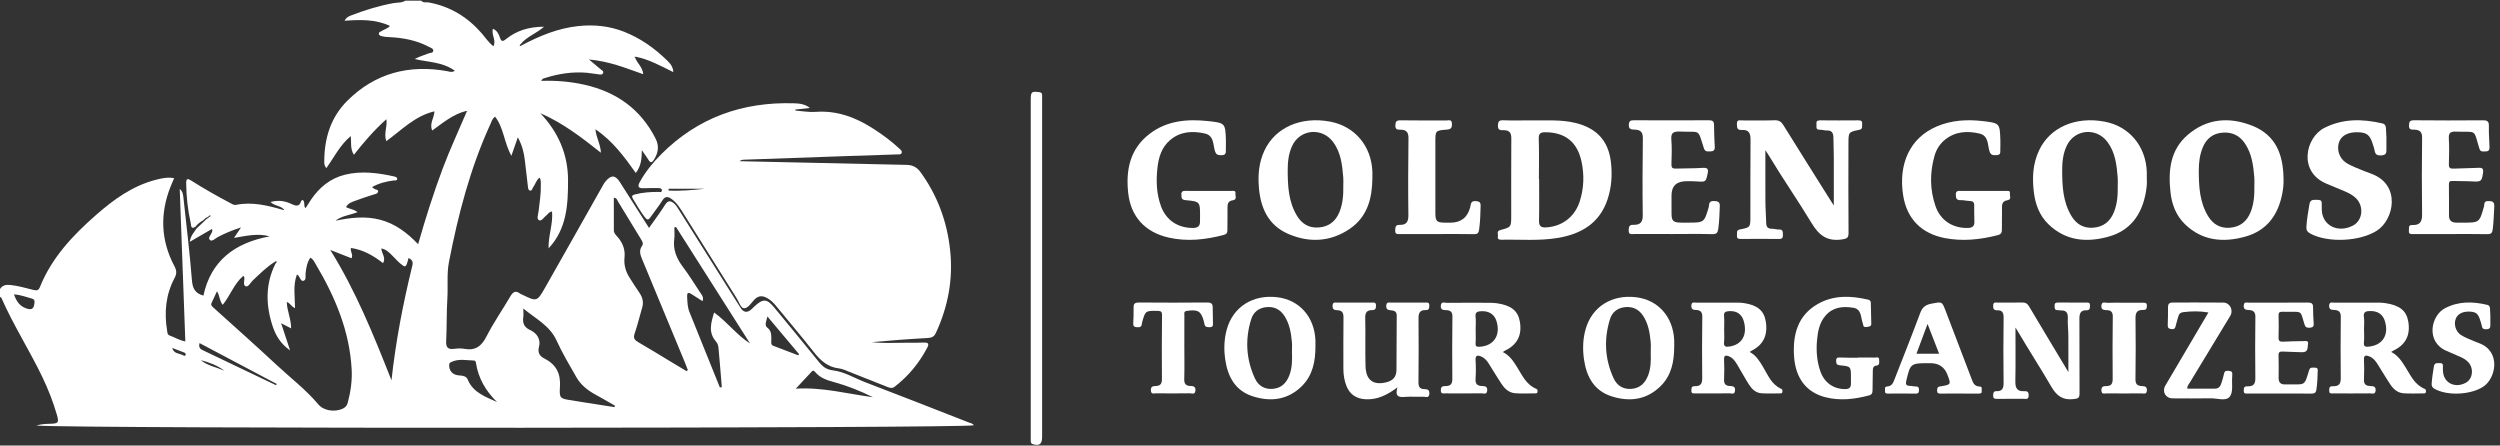 <svg width="303" height="54" viewBox="0 0 303 54" fill="none" xmlns="http://www.w3.org/2000/svg">
<rect x="0" y="0" width="303" height="54" fill="#333333" stroke="none"/>
<path d="M63.214 5.501C65.388 4.349 67.631 3.413 70.134 3.156C72.038 2.96 73.879 3.156 75.647 3.851C77.634 4.633 79.337 5.845 80.843 7.316C81.208 7.673 81.572 8.065 81.605 8.739C80.084 7.996 78.676 7.197 77.069 6.88C77.004 6.886 76.939 6.891 76.874 6.897C76.909 6.926 76.944 6.955 76.978 6.984C77.218 7.665 77.893 8.142 77.963 8.995C76.851 8.609 75.795 8.202 74.714 7.876C73.646 7.555 72.552 7.317 71.379 7.207C71.851 7.602 72.327 7.993 72.793 8.395C72.942 8.525 73.214 8.628 73.084 8.882C72.966 9.113 72.698 9.02 72.501 9.002C72.049 8.961 71.602 8.86 71.15 8.821C69.416 8.67 67.73 8.922 66.084 9.449C65.918 9.502 65.711 9.505 65.606 9.8C67.4 9.741 69.142 9.887 70.859 10.274C74.775 11.159 77.691 13.286 79.472 16.828C79.931 17.742 79.761 18.6 79.216 19.419C79.028 19.702 78.84 19.76 78.628 19.422C78.397 19.053 78.136 18.702 77.788 18.197C77.785 19.263 77.7 20.133 77.058 20.964C75.665 18.997 74.261 17.083 72.165 15.668C72.244 16.644 72.779 17.438 72.831 18.511C70.454 16.628 68.177 14.879 65.481 13.717C67.669 16.016 68.84 18.714 68.847 21.821C68.853 24.781 68.704 27.736 66.489 30.101C66.434 28.593 67.044 27.159 66.91 25.634C66.537 25.665 66.433 25.943 66.231 26.093C65.927 26.318 65.648 26.858 65.32 26.686C65.012 26.525 65.238 25.967 65.279 25.592C65.395 24.529 65.579 23.471 65.548 22.397C65.54 22.121 65.601 21.827 65.386 21.53C64.981 21.841 64.895 22.327 64.621 22.688C64.504 22.843 64.493 23.159 64.221 23.092C64.002 23.038 64.001 22.755 63.977 22.56C63.847 21.524 63.738 20.485 63.615 19.448C63.505 18.522 63.296 17.623 62.761 16.643C62.488 17.424 62.264 18.065 61.98 18.88C61.08 17.267 61.065 15.498 60.005 14.142C59.644 14.392 59.575 14.739 59.437 15.04C56.991 20.384 55.531 26.007 54.418 31.733C54.13 33.216 54.313 34.7 54.22 36.183C54.112 37.9 54.164 39.627 54.074 41.346C54.033 42.12 54.295 42.379 55.064 42.277C55.459 42.225 55.879 42.207 56.268 42.279C57.642 42.532 58.374 41.934 58.976 40.754C59.819 39.1 60.896 37.56 61.835 35.952C62.156 35.402 62.468 35.138 63.056 35.601C63.116 35.649 63.201 35.667 63.273 35.702C65.062 36.573 65.084 36.585 66.076 34.843C68.373 30.808 70.647 26.76 72.932 22.718C73.073 22.468 73.207 22.207 73.391 21.987C74.075 21.172 74.578 21.205 75.132 22.076C76.286 23.892 77.442 25.708 78.661 27.624C79.349 26.642 80.025 25.751 80.617 24.81C81.007 24.19 81.378 24.364 81.764 24.725C81.99 24.937 82.15 25.222 82.318 25.488C84.795 29.423 87.269 33.361 89.746 37.298C90.116 37.887 90.564 37.946 91.087 37.475C91.225 37.35 91.352 37.215 91.489 37.09C92.476 36.185 92.95 36.198 93.821 37.248C95.642 39.441 97.442 41.65 99.242 43.858C99.681 44.395 100.126 44.789 100.918 44.882C102.34 45.048 103.569 45.833 104.887 46.334C109.076 47.927 113.243 49.571 117.416 51.204C117.629 51.288 117.895 51.305 118.024 51.543C117.44 51.907 10.397 51.975 4.401 51.578C4.954 51.4 5.531 51.374 6.11 51.36C7.061 51.336 7.171 51.233 6.897 50.28C6.443 48.697 5.835 47.163 5.121 45.674C3.571 42.439 1.615 39.402 0.174 36.112C0.149 36.053 0.06 36.02 0 35.975C0 35.661 0 35.348 0 35.034C0.277 34.584 0.697 34.486 1.202 34.534C2.168 34.624 3.09 34.907 4.025 35.132C4.403 35.223 4.657 35.247 4.834 34.804C6.254 31.252 8.808 28.532 11.665 26.034C13.797 24.169 16.06 22.527 18.886 21.79C19.596 21.605 20.311 21.449 21.103 21.592C20.948 21.96 20.813 22.268 20.688 22.581C19.369 25.873 19.471 29.113 21.14 32.263C21.417 32.786 21.443 33.165 21.16 33.694C20.082 35.711 19.89 37.867 20.255 40.089C20.293 40.319 20.287 40.569 20.572 40.668C21.169 40.877 21.705 41.24 22.462 41.38C22.235 35.179 22.01 29.039 21.784 22.897C22.143 23.197 22.19 23.576 22.23 23.942C22.592 27.287 22.995 30.63 23.264 33.983C23.341 34.952 23.64 35.549 24.655 35.828C25.552 31.619 28.441 29.432 32.679 28.648C31.262 28.242 29.897 28.582 28.359 28.834C28.692 28.342 28.9 28.032 29.214 27.567C28.135 27.911 27.265 28.276 26.421 28.718C26.106 28.882 25.711 29.321 25.452 29.094C25.129 28.812 25.624 28.428 25.71 28.074C25.735 27.97 25.777 27.88 25.669 27.761C24.823 28.252 23.969 28.748 22.999 29.311C23.101 28.557 23.535 28.146 23.84 27.672C24.14 27.391 24.441 27.109 24.741 26.828C24.822 26.748 24.902 26.67 24.983 26.591C25.102 26.502 25.222 26.414 25.34 26.325C25.412 26.271 25.485 26.219 25.557 26.165C25.432 26.084 25.333 26.094 25.272 26.241C25.138 26.317 25.004 26.394 24.87 26.47C24.787 26.548 24.705 26.627 24.622 26.706C24.244 26.906 23.929 27.177 23.665 27.506C23.113 27.821 23.174 27.311 23.123 27.082C22.764 25.477 22.583 23.852 22.565 22.207C22.558 21.575 22.782 21.637 23.199 21.901C24.721 22.867 26.291 23.756 27.889 24.599C28.12 24.721 28.329 24.886 28.629 24.826C30.558 24.44 32.397 24.892 34.225 25.419C34.29 25.425 34.392 25.457 34.411 25.43C34.467 25.354 34.397 25.318 34.323 25.302C33.92 24.91 33.255 24.955 32.79 24.478C33.729 24.228 34.532 24.347 35.292 24.708C35.831 24.963 36.282 25.113 36.5 24.365C36.517 24.308 36.612 24.272 36.671 24.225C37.041 24.464 36.729 24.922 37.03 25.233C37.267 24.864 37.471 24.532 37.69 24.209C38.699 22.721 40.017 21.615 41.826 21.172C43.804 20.689 45.767 20.947 47.718 21.373C47.9 21.414 48.141 21.472 48.138 21.674C48.133 21.933 47.861 21.853 47.692 21.875C46.79 21.992 45.921 22.207 45.092 22.675C45.191 22.754 45.253 22.795 45.306 22.845C45.468 23.001 45.879 22.947 45.827 23.229C45.78 23.487 45.442 23.531 45.179 23.611C44.489 23.82 43.809 24.058 43.133 24.308C42.677 24.476 42.181 24.608 41.941 25.1C42.381 25.346 42.898 25.351 43.329 25.713C42.416 26.083 41.442 26.133 40.665 26.749C42.468 26.379 44.269 26.161 46.072 26.632C47.913 27.113 49.354 28.214 50.677 29.598C51.574 26.446 52.537 23.417 53.653 20.433C54.523 18.109 55.581 15.859 56.548 13.575C56.581 13.544 56.615 13.514 56.647 13.483C56.582 13.476 56.517 13.469 56.452 13.462C54.882 13.862 53.686 14.887 52.385 15.818C52.012 14.971 52.639 14.275 52.651 13.494C50.265 14.055 48.685 15.766 46.821 17.108C46.486 16.19 46.972 15.364 46.829 14.446C45.328 15.796 44.094 17.23 42.893 18.76C42.434 18.051 42.592 17.306 42.518 16.487C41.177 17.606 40.501 19.071 39.541 20.388C39.437 20.194 39.373 20.107 39.342 20.009C39.312 19.911 39.303 19.804 39.302 19.7C39.282 16.855 40.035 14.25 42.121 12.185C45.462 8.88 49.543 7.791 54.198 8.625C54.476 8.676 54.752 8.809 55.135 8.586C53.664 7.491 51.892 7.55 50.253 7.15C50.837 6.851 51.417 6.675 51.981 6.459C52.165 6.389 52.471 6.434 52.508 6.182C52.549 5.897 52.253 5.816 52.051 5.708C50.513 4.884 48.843 4.569 47.109 4.495C46.844 4.484 46.573 4.465 46.319 4.397C46.159 4.353 45.923 4.318 45.918 4.077C45.914 3.88 46.113 3.854 46.239 3.769C46.565 3.554 46.979 3.474 47.265 3.141C45.522 2.325 43.679 2.375 41.763 2.517C42 2.067 42.321 1.959 42.61 1.848C44.257 1.217 45.938 0.697 47.685 0.379C48.166 0.291 48.687 0.367 49.126 0.082H51.058C51.29 0.381 51.648 0.241 51.94 0.294C54.583 0.772 56.698 2.087 58.411 4.07C58.851 4.578 59.216 5.154 59.801 5.608C60.186 4.877 59.519 4.225 59.746 3.486C60.28 3.722 60.456 4.157 60.603 4.587C60.767 5.065 60.959 5.041 61.318 4.749C62.6 3.707 64.099 3.246 65.937 3.239C64.972 4.086 63.808 4.455 63.09 5.364C63.051 5.415 62.967 5.493 62.98 5.513C63.054 5.629 63.139 5.55 63.219 5.504L63.214 5.501ZM33.241 31.776C32.273 32.401 31.469 33.206 30.641 33.986C30.359 34.251 30.09 34.822 29.787 34.705C29.376 34.544 29.696 33.961 29.6 33.574C29.591 33.534 29.545 33.503 29.488 33.433C28.369 34.391 27.915 35.808 26.995 36.944C26.574 36.442 26.65 35.836 26.298 35.305C26.07 35.796 25.872 36.246 25.655 36.687C25.519 36.962 25.663 37.099 25.859 37.276C28.456 39.616 31.067 41.941 33.625 44.322C35.287 45.87 37.108 47.257 38.577 49.008C39.235 49.794 40.542 49.96 41.475 49.559C41.81 49.414 42.039 49.207 42.138 48.84C42.5 47.493 42.698 46.131 42.62 44.739C42.364 40.115 40.617 35.973 38.269 32.029C38.102 31.749 37.978 31.413 37.611 31.237C37.218 31.806 37.121 32.44 37.039 33.085C36.995 33.425 37.163 33.946 36.757 34.041C36.446 34.113 36.353 33.564 36.107 33.337C36.073 33.306 36.019 33.296 35.983 33.281C35.495 34.585 35.743 35.952 35.76 37.344C35.281 37.157 35.181 36.721 34.758 36.604C34.782 37.673 35.291 38.654 35.283 39.799C34.861 39.581 34.54 39.416 34.074 39.176C34.448 40.31 34.778 41.309 35.161 42.473C33.943 41.615 33.37 40.568 33.001 39.404C32.198 36.875 32.17 34.377 33.39 31.944C33.479 31.859 33.593 31.773 33.478 31.643C33.467 31.631 33.323 31.729 33.242 31.777L33.241 31.776ZM49.517 31.267C49.475 31.425 49.447 31.547 49.411 31.666C49.182 32.425 49.117 32.452 48.478 31.905C48.118 31.597 47.813 31.228 47.47 30.899C47.126 30.568 46.784 30.221 46.218 30.108C46.253 30.749 46.809 31.222 46.424 31.894C45.257 30.974 44.011 30.272 42.533 30.052C42.427 30.499 42.832 30.838 42.611 31.304C41.748 30.966 40.888 30.629 40.029 30.293C43.122 35.262 45.265 40.562 47.446 46.094C47.973 41.322 48.837 36.869 49.913 32.453C50.019 32.024 50.191 31.577 49.516 31.267H49.517ZM83.225 44.987C83.272 44.938 83.318 44.888 83.364 44.839C83.253 44.551 83.148 44.261 83.03 43.976C81.302 39.798 79.577 35.619 77.836 31.446C77.607 30.897 77.42 30.377 77.801 29.832C78.026 29.509 77.852 29.258 77.68 28.98C76.745 27.458 75.827 25.928 74.893 24.406C74.795 24.246 74.772 23.998 74.395 23.963C74.395 25.3 74.39 26.617 74.399 27.934C74.402 28.24 74.615 28.457 74.811 28.675C75.463 29.395 75.791 30.231 75.692 31.192C75.598 32.089 75.824 32.897 76.303 33.651C76.697 34.272 77.091 34.892 77.506 35.499C77.885 36.052 78.026 36.624 77.832 37.278C77.519 38.328 77.272 39.399 76.915 40.434C76.726 40.983 76.909 41.215 77.367 41.479C78.703 42.248 80.013 43.062 81.334 43.858C81.963 44.236 82.594 44.612 83.224 44.989L83.225 44.987ZM87.249 46.961C87.328 46.946 87.405 46.932 87.484 46.919C87.351 45.313 87.228 43.707 87.074 42.103C87.05 41.855 86.941 41.575 86.776 41.387C85.811 40.281 86.177 39.119 86.549 37.874C88.148 39.02 89.264 40.58 90.906 41.629C87.914 36.922 84.922 32.213 81.93 27.506C81.863 27.526 81.796 27.548 81.73 27.569C81.73 28.03 81.78 28.497 81.72 28.95C81.549 30.252 82.001 31.332 82.778 32.365C83.536 33.373 84.201 34.449 84.895 35.5C85.075 35.773 85.327 36.04 85.141 36.497C84.696 36.213 84.275 35.95 83.859 35.678C83.468 35.421 83.254 35.387 83.282 35.976C83.311 36.604 83.322 37.224 83.563 37.82C84.794 40.866 86.021 43.914 87.249 46.961V46.961ZM74.477 49.343L74.537 49.172C73.762 48.73 72.993 48.273 72.208 47.848C71.252 47.33 70.412 46.679 69.876 45.747C69.028 44.27 68.153 42.798 67.448 41.255C66.63 39.466 64.951 38.648 63.429 37.395C63.429 37.857 63.461 38.143 63.423 38.42C63.319 39.159 63.504 39.662 64.281 40.016C65.093 40.386 65.563 41.154 65.329 42.022C65.124 42.783 65.442 43.177 66.007 43.467C67.46 44.211 67.97 45.33 67.865 46.921C67.773 48.31 67.904 48.316 69.301 48.523C69.805 48.597 70.305 48.691 70.806 48.77C72.029 48.962 73.252 49.152 74.475 49.343H74.477ZM60.239 48.725C58.864 47.388 57.969 45.834 57.683 43.973C57.663 43.841 57.604 43.701 57.447 43.697C56.546 43.676 55.63 43.456 54.756 43.849C54.594 43.921 54.434 43.989 54.435 44.236C54.44 44.986 54.866 45.459 55.675 45.502C56.104 45.524 56.524 45.598 56.688 45.999C57.324 47.56 58.811 48.081 60.239 48.725ZM105.804 48.142C104.281 47.387 102.711 46.756 101.069 46.307C100.235 46.08 99.43 45.815 98.843 45.142C98.728 45.011 98.591 44.81 98.391 45.021C97.737 45.711 97.094 46.413 96.446 47.109C99.712 46.903 102.73 47.741 105.804 48.142ZM93.013 38.359C92.897 38.863 92.618 39.414 92.978 39.689C93.557 40.132 93.468 40.667 93.484 41.226C93.49 41.474 93.391 41.78 93.721 41.908C94.725 42.3 95.734 42.679 96.741 43.063C96.775 43.015 96.809 42.967 96.843 42.919C95.567 41.4 94.29 39.88 93.013 38.36V38.359ZM33.446 46.684C33.48 46.635 33.514 46.587 33.549 46.538C30.436 44.89 27.324 43.244 24.183 41.582C24.016 42.226 24.38 42.351 24.729 42.517C27.637 43.901 30.541 45.293 33.446 46.683V46.684ZM1.695 35.681C1.992 36.512 2.364 37.097 3.195 37.383C3.913 37.63 4.094 37.361 4.175 36.752C4.216 36.445 4.181 36.271 3.848 36.183C3.162 36 2.499 35.729 1.695 35.681V35.681ZM27.204 44.925C26.346 44.301 25.37 43.909 24.327 43.649C25.155 44.326 26.238 44.513 27.204 44.925ZM20.87 42.17C21.066 42.889 21.709 42.813 22.171 43.05C22.274 43.103 22.429 43.2 22.498 43.018C22.551 42.879 22.449 42.774 22.313 42.722C21.833 42.536 21.351 42.353 20.87 42.17Z" fill="white"/>
<path d="M98.163 13.083C97.508 13.156 96.954 13.217 96.401 13.279C96.401 13.319 96.4 13.36 96.398 13.401C97.216 13.46 98.042 13.62 98.851 13.56C101.483 13.365 103.751 14.25 105.878 15.619C106.999 16.34 108.065 17.13 109.033 18.038C109.183 18.178 109.387 18.331 109.266 18.566C109.167 18.76 108.933 18.707 108.756 18.713C106.744 18.785 104.732 18.844 102.719 18.913C98.535 19.057 94.352 19.205 90.168 19.355C89.987 19.362 89.807 19.397 89.628 19.538C91.986 19.59 94.343 19.64 96.701 19.693C101.103 19.79 105.505 19.89 109.907 19.984C110.606 19.998 111.143 20.285 111.542 20.832C113.62 23.676 114.779 26.843 115.154 30.303C115.533 33.806 114.918 37.133 113.437 40.333C113.237 40.767 112.982 40.935 112.476 40.964C110.202 41.087 107.931 41.265 105.658 41.466C107.019 41.628 108.383 41.545 109.746 41.542C110.498 41.541 111.251 41.554 112.003 41.519C112.559 41.493 112.593 41.731 112.391 42.119C111.422 43.979 110.113 45.574 108.425 46.874C108.114 47.115 107.821 47.002 107.519 46.883C105.979 46.273 104.442 45.659 102.901 45.055C102.503 44.9 102.101 44.699 101.686 44.651C100.29 44.49 99.419 43.671 98.613 42.642C97.12 40.736 95.541 38.892 94.008 37.016C93.754 36.706 93.474 36.439 93.133 36.219C92.495 35.808 91.94 35.747 91.369 36.38C91.01 36.778 90.609 37.427 90.123 37.358C89.783 37.31 89.547 36.562 89.27 36.123C87.134 32.723 85.001 29.322 82.864 25.923C82.46 25.279 82.072 24.62 81.438 24.148C80.989 23.813 80.624 23.728 80.267 24.309C79.841 25 79.315 25.632 78.854 26.303C78.622 26.639 78.469 26.731 78.166 26.341C77.613 25.63 77.181 24.852 76.713 24.094C76.516 23.774 76.612 23.649 76.968 23.56C77.887 23.327 78.817 23.255 79.761 23.262C79.927 23.264 80.196 23.352 80.221 23.102C80.248 22.83 79.996 22.795 79.768 22.796C79.176 22.8 78.585 22.788 77.995 22.814C77.31 22.845 77.274 22.546 77.543 22.056C78.229 20.804 79.139 19.7 80.143 18.692C84.541 14.28 89.966 12.32 96.253 12.52C96.881 12.54 97.539 12.596 98.161 13.083H98.163ZM81.034 22.871C81.034 22.946 81.035 23.021 81.036 23.096C82.447 23.175 83.849 23.042 85.482 22.871H81.034Z" fill="white"/>
<path d="M213.964 18.205C213.964 20.416 213.955 22.507 213.969 24.598C213.974 25.393 214.053 26.187 214.061 26.983C214.066 27.468 214.221 27.73 214.748 27.723C215.038 27.719 215.331 27.828 215.62 27.818C216.123 27.8 216.07 28.123 216.088 28.449C216.109 28.812 216.006 28.969 215.602 28.963C214.057 28.943 212.51 28.946 210.964 28.961C210.609 28.965 210.477 28.837 210.523 28.501C210.561 28.224 210.381 27.899 210.905 27.8C212.129 27.57 212.143 27.532 212.147 26.335C212.158 23.2 212.133 20.064 212.164 16.928C212.171 16.151 211.951 15.693 211.114 15.752C210.516 15.793 210.523 15.448 210.512 15.01C210.498 14.454 210.873 14.598 211.16 14.596C212.466 14.588 213.774 14.622 215.078 14.577C215.604 14.559 215.884 14.74 216.151 15.173C218.039 18.22 219.953 21.251 221.859 24.287C221.993 24.5 222.132 24.711 222.259 24.909C222.259 22.971 222.264 21.051 222.257 19.13C222.253 18.306 222.223 17.484 222.208 16.66C222.199 16.148 222.043 15.795 221.432 15.814C221.142 15.824 220.85 15.717 220.559 15.723C220.003 15.733 220.192 15.335 220.156 15.055C220.115 14.733 220.212 14.581 220.584 14.585C222.13 14.603 223.676 14.599 225.222 14.587C225.555 14.584 225.737 14.674 225.688 15.032C225.65 15.31 225.832 15.639 225.308 15.742C224.043 15.994 224.035 16.028 224.032 17.356C224.024 20.97 224.016 24.584 224.043 28.198C224.047 28.8 223.893 28.923 223.274 29.016C221.512 29.279 220.502 28.586 219.593 27.081C217.906 24.288 216.036 21.603 214.354 18.801C214.249 18.627 214.132 18.458 213.966 18.204L213.964 18.205Z" fill="white"/>
<path d="M185.229 14.591C187.403 14.622 189.182 14.469 190.941 14.898C193.508 15.524 194.955 17.055 195.249 19.689C195.416 21.178 195.325 22.67 194.85 24.119C193.898 27.03 191.689 28.343 188.869 28.827C186.578 29.22 184.257 29.006 181.949 29.056C181.642 29.063 181.479 28.948 181.546 28.643C181.603 28.381 181.325 28.016 181.849 27.88C183.153 27.539 183.157 27.515 183.16 26.15C183.165 23.027 183.145 19.904 183.171 16.782C183.176 16.122 182.983 15.807 182.297 15.776C181.999 15.762 181.53 15.888 181.546 15.243C181.558 14.733 181.668 14.557 182.202 14.578C183.343 14.62 184.486 14.591 185.23 14.591H185.229ZM186.515 21.704C186.524 21.704 186.533 21.704 186.541 21.704C186.541 23.384 186.57 25.066 186.528 26.744C186.51 27.463 186.825 27.603 187.441 27.559C189.346 27.425 190.853 26.289 191.457 24.43C191.978 22.828 192.029 21.186 191.671 19.544C191.162 17.208 189.683 16.039 187.326 16.029C186.757 16.026 186.471 16.132 186.497 16.822C186.555 18.448 186.515 20.076 186.515 21.704Z" fill="white"/>
<path d="M166.334 21.599C166.305 24.012 165.758 26.254 163.598 27.729C161.283 29.309 158.713 29.459 156.156 28.359C153.695 27.3 152.785 25.185 152.579 22.74C152.451 21.213 152.576 19.698 153.238 18.272C154.547 15.452 157.668 14.075 161.218 14.742C164.205 15.303 166.225 17.704 166.334 20.827C166.343 21.085 166.335 21.343 166.335 21.601L166.334 21.599ZM162.808 22.446C162.808 22.137 162.829 21.826 162.805 21.519C162.68 19.999 162.523 18.474 161.557 17.191C160.206 15.396 157.552 15.662 156.615 17.673C156.179 18.606 156.066 19.605 156.069 20.617C156.074 22.531 156.156 24.436 157.192 26.151C157.775 27.116 158.636 27.66 159.827 27.57C161.067 27.476 161.882 26.817 162.336 25.71C162.768 24.659 162.828 23.558 162.808 22.447V22.446Z" fill="white"/>
<path d="M260.193 21.657C260.236 22.225 260.163 22.891 260.03 23.553C259.523 26.079 258.158 27.963 255.536 28.688C252.883 29.422 250.349 29.192 248.273 27.18C247.172 26.114 246.683 24.75 246.503 23.286C246.293 21.574 246.37 19.876 247.112 18.272C248.419 15.443 251.54 14.072 255.091 14.745C258.074 15.311 260.088 17.721 260.192 20.852C260.199 21.084 260.192 21.317 260.192 21.657H260.193ZM256.67 22.468C256.67 22.158 256.691 21.846 256.667 21.539C256.543 20.015 256.386 18.487 255.421 17.201C254.068 15.396 251.423 15.659 250.481 17.679C250.045 18.614 249.932 19.615 249.935 20.628C249.939 22.547 250.022 24.456 251.055 26.174C251.637 27.141 252.497 27.688 253.687 27.599C254.927 27.506 255.742 26.847 256.198 25.738C256.63 24.685 256.69 23.581 256.67 22.468Z" fill="white"/>
<path d="M276.761 21.587C276.797 22.267 276.721 22.931 276.587 23.589C276.074 26.103 274.705 27.975 272.081 28.694C269.424 29.422 266.893 29.186 264.822 27.177C263.723 26.112 263.22 24.753 263.062 23.294C262.786 20.734 262.995 18.23 265.113 16.38C267.44 14.347 270.204 14.123 273.016 15.256C275.881 16.411 276.72 18.813 276.76 21.587H276.761ZM273.229 22.477C273.229 22.168 273.25 21.858 273.226 21.552C273.108 20.085 272.934 18.627 272.067 17.357C271.427 16.418 270.504 15.975 269.341 16.079C268.2 16.181 267.434 16.797 267 17.808C266.607 18.727 266.49 19.695 266.493 20.678C266.5 22.588 266.582 24.489 267.623 26.2C268.208 27.162 269.074 27.698 270.263 27.603C271.502 27.503 272.312 26.842 272.763 25.736C273.192 24.684 273.249 23.585 273.229 22.477V22.477Z" fill="white"/>
<path d="M146.453 23.14C147.364 23.14 148.275 23.134 149.186 23.145C149.42 23.147 149.793 23.02 149.738 23.465C149.703 23.753 149.972 24.188 149.415 24.273C148.865 24.358 148.763 24.686 148.773 25.162C148.794 26.066 148.751 26.972 148.761 27.877C148.766 28.211 148.672 28.382 148.312 28.476C146.111 29.053 143.888 29.305 141.644 28.796C138.787 28.148 137.041 26.262 136.734 23.357C136.444 20.621 136.932 18.067 139.325 16.227C141.416 14.62 143.883 14.404 146.418 14.675C148.508 14.898 148.506 14.944 148.579 16.957C148.593 17.344 148.572 17.732 148.571 18.12C148.571 18.457 148.631 18.787 148.082 18.809C147.619 18.827 147.387 18.767 147.239 18.261C147.012 17.488 147.137 16.429 146.022 16.179C144.534 15.845 143.079 15.925 141.851 16.949C140.763 17.855 140.413 19.107 140.275 20.411C140.11 21.963 140.166 23.511 140.715 25.004C141.337 26.694 142.754 27.626 144.571 27.629C145.201 27.629 145.454 27.387 145.441 26.811C145.436 26.604 145.446 26.397 145.446 26.19C145.448 24.451 145.451 24.423 143.688 24.258C143.148 24.208 143.208 23.934 143.186 23.592C143.159 23.186 143.368 23.129 143.72 23.135C144.631 23.151 145.542 23.14 146.453 23.14Z" fill="white"/>
<path d="M240.379 23.142C241.291 23.142 242.201 23.139 243.112 23.145C243.334 23.146 243.659 23.065 243.602 23.448C243.56 23.735 243.85 24.175 243.298 24.269C242.709 24.369 242.623 24.724 242.638 25.223C242.663 26.076 242.612 26.93 242.629 27.783C242.636 28.168 242.559 28.388 242.121 28.501C239.996 29.047 237.85 29.275 235.682 28.849C232.875 28.296 231.114 26.53 230.662 23.681C230.075 19.978 231.397 16.739 234.75 15.318C236.551 14.554 238.437 14.458 240.344 14.681C242.373 14.919 242.371 14.957 242.443 16.939C242.458 17.326 242.443 17.714 242.436 18.102C242.43 18.425 242.531 18.789 241.968 18.806C241.528 18.819 241.262 18.811 241.11 18.28C240.888 17.507 241.013 16.443 239.906 16.185C238.421 15.839 236.973 15.93 235.73 16.934C235.095 17.448 234.683 18.121 234.467 18.878C233.884 20.919 233.888 22.97 234.584 24.985C235.183 26.721 236.665 27.671 238.498 27.629C239.035 27.616 239.303 27.429 239.297 26.909C239.289 26.238 239.256 25.566 239.274 24.894C239.284 24.476 239.083 24.361 238.695 24.355C238.348 24.349 238 24.246 237.657 24.26C237.144 24.282 237.053 24.058 237.044 23.611C237.033 23.056 237.383 23.14 237.727 23.14C238.611 23.142 239.496 23.14 240.379 23.14V23.142Z" fill="white"/>
<path d="M169.373 46.95C168.104 47.887 166.946 48.451 165.551 48.392C164.407 48.343 163.6 47.827 163.183 46.761C162.923 46.097 162.817 45.402 162.819 44.688C162.823 42.614 162.802 40.541 162.831 38.468C162.839 37.895 162.65 37.611 162.073 37.597C161.723 37.589 161.494 37.51 161.507 37.056C161.523 36.55 161.851 36.678 162.113 36.677C163.482 36.668 164.852 36.671 166.221 36.675C166.471 36.676 166.774 36.581 166.772 37.032C166.77 37.378 166.716 37.584 166.307 37.584C165.686 37.584 165.448 37.867 165.465 38.533C165.516 40.483 165.444 42.436 165.501 44.385C165.551 46.067 166.431 46.716 167.986 46.341C168.837 46.135 169.243 45.694 169.254 44.796C169.283 42.626 169.252 40.455 169.284 38.285C169.293 37.728 168.984 37.64 168.569 37.607C168.217 37.58 167.995 37.501 168.014 37.053C168.035 36.553 168.359 36.677 168.625 36.675C169.994 36.668 171.364 36.671 172.733 36.673C172.969 36.673 173.237 36.609 173.229 37.01C173.224 37.324 173.24 37.594 172.798 37.582C172.117 37.562 171.917 37.913 171.924 38.576C171.954 41.161 171.941 43.746 171.917 46.333C171.912 46.864 172.071 47.157 172.636 47.161C173.012 47.165 173.284 47.243 173.234 47.746C173.178 48.315 172.776 48.071 172.523 48.081C171.766 48.113 171.001 48.041 170.249 48.107C169.483 48.174 169.052 48.022 169.372 46.951L169.373 46.95Z" fill="white"/>
<path d="M244.275 39.699C244.275 41.862 244.301 44.052 244.261 46.24C244.247 47.048 244.5 47.449 245.301 47.411C245.633 47.395 245.883 47.426 245.876 47.919C245.868 48.485 245.517 48.331 245.242 48.334C244.188 48.344 243.133 48.334 242.079 48.341C241.797 48.342 241.557 48.356 241.572 47.931C241.583 47.618 241.61 47.396 241.986 47.409C242.66 47.432 242.843 47.081 242.834 46.397C242.798 43.757 242.809 41.117 242.837 38.477C242.843 37.88 242.645 37.588 242.076 37.606C241.665 37.62 241.554 37.429 241.572 37.021C241.593 36.554 241.899 36.679 242.135 36.678C243.117 36.669 244.101 36.696 245.082 36.663C245.494 36.65 245.723 36.796 245.935 37.156C247.364 39.571 248.815 41.972 250.258 44.378C250.379 44.58 250.5 44.782 250.691 45.1C250.691 43.527 250.699 42.101 250.686 40.674C250.68 39.978 250.587 39.281 250.619 38.588C250.648 37.936 250.453 37.601 249.796 37.628C249.654 37.634 249.51 37.579 249.367 37.584C249 37.596 249.035 37.341 249.017 37.084C248.992 36.74 249.145 36.666 249.44 36.669C250.566 36.68 251.693 36.672 252.82 36.674C253.054 36.674 253.311 36.615 253.304 37.02C253.298 37.343 253.31 37.616 252.879 37.604C252.213 37.584 252.018 37.944 252.024 38.62C252.051 41.633 252.014 44.647 252.04 47.661C252.045 48.227 251.883 48.299 251.371 48.364C250.078 48.529 249.309 48.051 248.622 46.868C247.314 44.613 245.889 42.428 244.57 40.175C244.462 39.991 244.345 39.812 244.274 39.698L244.275 39.699Z" fill="white"/>
<path d="M202.761 28.365C201.212 28.365 199.662 28.369 198.114 28.362C197.787 28.36 197.368 28.499 197.399 27.925C197.419 27.534 197.408 27.231 197.981 27.248C198.843 27.275 199.114 26.879 199.102 26.077C199.058 22.965 199.074 19.852 199.113 16.74C199.121 16.035 198.85 15.72 198.102 15.71C197.694 15.704 197.381 15.652 197.416 15.116C197.444 14.674 197.583 14.574 198.036 14.576C201.051 14.592 204.067 14.592 207.081 14.576C207.525 14.574 207.738 14.668 207.74 15.116C207.743 16.008 207.781 16.9 207.829 17.79C207.851 18.179 207.709 18.346 207.273 18.351C206.903 18.355 206.651 18.404 206.5 17.935C205.726 15.529 206.165 16.055 203.628 15.945C202.752 15.907 202.505 16.145 202.568 16.934C202.647 17.924 202.607 18.923 202.578 19.917C202.566 20.319 202.697 20.452 203.135 20.434C204.185 20.39 205.239 20.422 206.286 20.35C206.892 20.308 207.099 20.413 206.971 21.007C206.745 22.064 206.769 22.068 205.586 21.984C205.201 21.957 204.813 21.962 204.426 21.961C203.2 21.959 202.587 22.537 202.587 23.697C202.587 24.437 202.578 25.178 202.59 25.916C202.604 26.8 202.799 26.967 203.779 26.985C204.029 26.989 204.277 26.985 204.526 26.985C206.553 26.985 206.54 26.981 207.091 25.137C207.18 24.838 207.03 24.338 207.73 24.362C208.258 24.381 208.461 24.486 208.439 25.003C208.4 25.921 208.383 26.835 208.252 27.749C208.186 28.212 208.052 28.395 207.491 28.379C205.916 28.334 204.338 28.364 202.761 28.364V28.365Z" fill="white"/>
<path d="M297.007 28.367C295.503 28.367 293.999 28.365 292.495 28.37C292.196 28.371 291.905 28.399 291.961 27.957C291.999 27.659 291.822 27.245 292.391 27.27C293.337 27.31 293.569 26.824 293.557 25.956C293.514 22.87 293.523 19.784 293.558 16.698C293.566 16.004 293.301 15.748 292.64 15.714C292.351 15.7 291.954 15.784 291.971 15.227C291.984 14.763 292.053 14.571 292.597 14.576C295.371 14.606 298.146 14.602 300.92 14.58C301.443 14.575 301.663 14.695 301.652 15.247C301.635 16.086 301.687 16.928 301.727 17.767C301.744 18.127 301.673 18.366 301.236 18.351C300.92 18.339 300.64 18.475 300.488 17.97C299.753 15.526 300.213 16.057 297.664 15.952C296.921 15.921 296.764 16.165 296.8 16.833C296.856 17.851 296.837 18.874 296.804 19.893C296.79 20.338 296.945 20.46 297.377 20.438C298.386 20.387 299.397 20.392 300.406 20.34C300.862 20.316 301.013 20.454 300.948 20.909C300.794 22 300.725 22.051 299.578 21.984C298.802 21.939 298.023 21.965 297.245 21.933C296.899 21.918 296.804 22.043 296.808 22.371C296.825 23.62 296.817 24.871 296.818 26.12C296.818 26.678 297.093 26.974 297.667 26.983C297.927 26.987 298.186 26.988 298.445 26.988C300.516 26.988 300.506 26.985 301.061 25.02C301.128 24.784 301.011 24.376 301.526 24.37C302.04 24.363 302.344 24.411 302.304 25.056C302.247 25.97 302.237 26.887 302.119 27.8C302.061 28.244 301.909 28.39 301.44 28.38C299.962 28.347 298.484 28.367 297.006 28.367H297.007Z" fill="white"/>
<path d="M289.234 16.725C289.234 17.32 289.236 17.709 289.234 18.098C289.233 18.468 289.253 18.785 288.645 18.831C288.082 18.875 287.873 18.707 287.805 18.241C287.771 18.013 287.678 17.791 287.611 17.567C287.259 16.381 286.906 16.075 285.836 16.028C284.674 15.978 283.836 16.381 283.526 17.142C283.159 18.041 283.492 19.165 284.339 19.722C284.703 19.962 285.118 20.143 285.528 20.317C286.144 20.58 286.768 20.827 287.4 21.056C291.015 22.367 290.186 26.614 288.066 27.964C286.022 29.265 282.162 29.466 280.014 28.313C279.644 28.114 279.51 27.884 279.534 27.504C279.593 26.571 279.748 25.653 279.906 24.731C280.011 24.118 280.459 24.228 280.916 24.224C281.462 24.22 281.395 24.539 281.392 24.85C281.391 25.057 281.391 25.265 281.401 25.472C281.489 27.361 283.375 28.287 285.189 27.335C286.338 26.732 286.54 25.051 285.582 24.062C285.177 23.645 284.656 23.383 284.111 23.156C283.416 22.865 282.722 22.569 282.023 22.285C278.489 20.852 279.417 16.66 281.717 15.498C283.978 14.354 286.327 14.401 288.735 14.956C289.074 15.034 289.16 15.262 289.176 15.535C289.202 16 289.223 16.466 289.236 16.725H289.234Z" fill="white"/>
<path d="M301.829 38.299C301.829 38.753 301.83 39.049 301.829 39.345C301.828 39.627 301.843 39.869 301.398 39.904C300.985 39.937 300.831 39.81 300.782 39.454C300.757 39.28 300.689 39.112 300.64 38.941C300.382 38.037 300.124 37.804 299.338 37.768C298.487 37.729 297.872 38.037 297.644 38.617C297.374 39.302 297.62 40.158 298.241 40.583C298.508 40.766 298.812 40.904 299.113 41.037C299.564 41.236 300.022 41.425 300.485 41.599C303.137 42.598 302.528 45.834 300.974 46.863C299.475 47.853 296.644 48.008 295.069 47.129C294.797 46.977 294.699 46.802 294.717 46.512C294.76 45.801 294.875 45.102 294.99 44.399C295.067 43.932 295.395 44.016 295.731 44.013C296.131 44.01 296.082 44.254 296.079 44.49C296.078 44.648 296.078 44.806 296.085 44.965C296.15 46.404 297.533 47.11 298.864 46.385C299.707 45.925 299.855 44.645 299.152 43.891C298.855 43.573 298.473 43.374 298.073 43.201C297.563 42.979 297.055 42.754 296.542 42.538C293.95 41.445 294.631 38.252 296.318 37.365C297.976 36.494 299.698 36.529 301.464 36.952C301.713 37.011 301.775 37.184 301.787 37.393C301.807 37.748 301.822 38.103 301.831 38.3L301.829 38.299Z" fill="white"/>
<path d="M289.807 42.655C290.689 43.104 291.116 43.833 291.571 44.548C292.187 45.516 292.63 46.613 293.874 47.129C294.058 47.206 294.025 47.358 294.02 47.495C294.013 47.707 293.823 47.679 293.678 47.68C292.893 47.684 292.107 47.718 291.327 47.667C290.59 47.618 290.093 47.164 289.734 46.632C289.191 45.833 288.714 44.997 288.195 44.184C287.935 43.776 287.645 43.374 287.137 43.182C286.783 43.048 286.49 43.028 286.512 43.536C286.546 44.357 286.551 45.181 286.512 46.002C286.486 46.536 286.722 46.78 287.298 46.786C287.717 46.791 287.969 46.887 287.922 47.357C287.87 47.856 287.488 47.672 287.231 47.675C285.769 47.691 284.306 47.685 282.844 47.681C282.602 47.681 282.294 47.764 282.303 47.37C282.31 47.077 282.264 46.79 282.748 46.809C283.552 46.841 283.708 46.436 283.7 45.791C283.67 43.324 283.676 40.858 283.705 38.391C283.712 37.828 283.477 37.575 282.877 37.567C282.481 37.561 282.275 37.45 282.293 37.03C282.314 36.537 282.684 36.683 282.954 36.682C284.731 36.672 286.507 36.674 288.284 36.679C288.57 36.68 288.859 36.702 289.14 36.745C290.844 37.006 291.652 37.659 291.878 38.944C292.171 40.607 291.569 41.791 290.075 42.493C290.007 42.525 289.947 42.569 289.807 42.655ZM286.519 39.883C286.519 40.423 286.565 40.968 286.506 41.504C286.446 42.051 286.749 42.059 287.193 42.002C288.82 41.793 289.564 40.544 289.039 38.887C288.793 38.11 288.209 37.7 287.322 37.697C286.808 37.695 286.405 37.768 286.504 38.403C286.579 38.887 286.519 39.389 286.519 39.883Z" fill="white"/>
<path d="M212.062 42.657C212.875 43.093 213.273 43.797 213.691 44.491C214.285 45.477 214.7 46.601 215.895 47.131C216.067 47.207 216.032 47.365 216.024 47.499C216.012 47.708 215.831 47.676 215.695 47.677C214.957 47.681 214.216 47.717 213.483 47.664C212.791 47.614 212.325 47.155 211.986 46.624C211.476 45.824 211.027 44.989 210.539 44.177C210.294 43.77 210.019 43.369 209.54 43.179C209.192 43.042 208.937 43.048 208.957 43.543C208.991 44.364 208.997 45.188 208.957 46.008C208.931 46.552 209.176 46.778 209.706 46.785C210.112 46.79 210.33 46.904 210.284 47.362C210.233 47.862 209.865 47.669 209.626 47.672C208.25 47.689 206.873 47.682 205.497 47.679C205.262 47.679 204.987 47.746 204.996 47.358C205.002 47.058 204.977 46.792 205.425 46.805C206.108 46.824 206.316 46.494 206.308 45.851C206.278 43.362 206.288 40.872 206.318 38.384C206.324 37.816 206.089 37.574 205.531 37.568C205.146 37.564 204.972 37.434 204.991 37.024C205.013 36.529 205.37 36.687 205.62 36.685C207.292 36.674 208.964 36.677 210.636 36.682C210.881 36.682 211.128 36.697 211.37 36.734C213.011 36.984 213.797 37.649 214.011 38.954C214.285 40.615 213.718 41.79 212.306 42.497C212.243 42.529 212.187 42.575 212.063 42.658L212.062 42.657ZM208.966 39.917C208.966 40.434 209.01 40.956 208.954 41.467C208.892 42.038 209.186 42.065 209.636 41.996C211.138 41.767 211.813 40.56 211.346 38.923C211.099 38.057 210.46 37.641 209.539 37.712C209.138 37.743 208.913 37.84 208.955 38.297C209.004 38.834 208.967 39.377 208.967 39.918L208.966 39.917Z" fill="white"/>
<path d="M182.14 42.667C182.987 43.088 183.405 43.769 183.835 44.44C184.481 45.443 184.921 46.592 186.215 47.135C186.395 47.211 186.354 47.373 186.341 47.506C186.321 47.71 186.128 47.674 185.984 47.675C185.2 47.678 184.412 47.722 183.636 47.659C182.841 47.595 182.345 47.075 181.964 46.5C181.431 45.696 180.943 44.869 180.429 44.055C180.208 43.705 179.933 43.38 179.522 43.206C179.077 43.018 178.802 43.069 178.837 43.627C178.887 44.398 178.887 45.176 178.837 45.947C178.802 46.506 179.028 46.782 179.643 46.785C180.09 46.787 180.297 46.924 180.245 47.369C180.187 47.866 179.79 47.665 179.539 47.669C178.105 47.689 176.668 47.682 175.234 47.675C174.979 47.673 174.647 47.791 174.628 47.349C174.612 46.966 174.732 46.786 175.176 46.793C175.837 46.802 176.029 46.504 176.022 45.913C175.991 43.405 176.008 40.897 176.033 38.389C176.038 37.88 175.872 37.596 175.267 37.591C174.868 37.588 174.575 37.514 174.627 37.03C174.686 36.484 175.116 36.709 175.384 36.705C177.054 36.685 178.726 36.692 180.396 36.697C180.734 36.698 181.077 36.705 181.409 36.752C183.151 37.002 183.979 37.666 184.205 38.974C184.493 40.631 183.894 41.79 182.384 42.506C182.317 42.538 182.259 42.587 182.137 42.666L182.14 42.667ZM178.85 39.911C178.85 40.474 178.882 41.04 178.839 41.6C178.806 42.017 179.024 42.048 179.386 42.024C181.078 41.906 181.914 40.586 181.364 38.886C181.109 38.096 180.466 37.683 179.555 37.716C179.088 37.733 178.77 37.825 178.836 38.365C178.899 38.874 178.85 39.396 178.85 39.912V39.911Z" fill="white"/>
<path d="M202.914 41.983C202.913 43.78 202.596 45.483 201.268 46.795C199.549 48.494 197.469 48.727 195.295 48.025C193.207 47.352 192.279 45.662 191.98 43.561C191.807 42.346 191.838 41.128 192.164 39.94C192.918 37.199 195.325 35.668 198.285 36.023C200.962 36.345 202.779 38.383 202.913 41.222C202.925 41.476 202.915 41.729 202.915 41.983L202.914 41.983ZM200.068 42.74C200.068 42.309 200.1 41.876 200.062 41.449C199.962 40.333 199.772 39.235 199.145 38.275C198.609 37.455 197.842 37.116 196.893 37.232C196.018 37.339 195.39 37.849 195.131 38.681C194.374 41.122 194.501 43.538 195.576 45.858C195.99 46.75 196.746 47.22 197.768 47.128C198.783 47.036 199.388 46.425 199.746 45.511C200.094 44.622 200.097 43.678 200.069 42.741L200.068 42.74Z" fill="white"/>
<path d="M159.432 41.983C159.43 43.78 159.113 45.483 157.786 46.795C156.067 48.494 153.986 48.727 151.812 48.025C149.725 47.352 148.797 45.662 148.497 43.561C148.323 42.346 148.355 41.128 148.681 39.94C149.434 37.199 151.841 35.668 154.802 36.023C157.48 36.344 159.296 38.383 159.43 41.222C159.442 41.476 159.432 41.729 159.432 41.983V41.983ZM156.585 42.654C156.585 42.248 156.616 41.84 156.579 41.438C156.476 40.321 156.286 39.223 155.656 38.265C155.117 37.447 154.346 37.113 153.399 37.234C152.525 37.345 151.903 37.858 151.644 38.692C150.885 41.134 151.026 43.549 152.099 45.867C152.512 46.761 153.275 47.224 154.296 47.126C155.31 47.03 155.913 46.416 156.266 45.499C156.619 44.584 156.621 43.616 156.585 42.653V42.654Z" fill="white"/>
<path d="M124.926 32.529C124.926 25.732 124.926 18.934 124.926 12.137C124.926 11.124 125.012 11.053 125.932 11.165C126.19 11.196 126.318 11.286 126.305 11.585C126.298 11.767 126.305 11.949 126.305 12.131C126.305 25.725 126.305 39.319 126.305 52.913C126.305 53.822 126.007 54.062 125.198 53.841C124.997 53.786 124.929 53.671 124.929 53.466C124.928 53.257 124.926 53.049 124.926 52.841C124.926 46.071 124.926 39.3 124.926 32.529Z" fill="white"/>
<path d="M174.126 28.367C172.649 28.367 171.172 28.366 169.695 28.368C169.381 28.368 169.074 28.426 169.1 27.931C169.121 27.547 169.098 27.235 169.641 27.252C170.44 27.277 170.708 26.897 170.697 26.089C170.654 22.983 170.672 19.876 170.707 16.769C170.716 16.08 170.505 15.741 169.781 15.718C169.487 15.709 169.105 15.777 169.118 15.226C169.13 14.75 169.22 14.573 169.752 14.583C171.591 14.617 173.431 14.59 175.271 14.604C175.556 14.606 175.974 14.415 175.977 15.008C175.979 15.466 175.898 15.669 175.359 15.708C173.964 15.811 173.966 15.846 173.966 17.211C173.965 20.063 173.963 22.915 173.967 25.768C173.968 26.844 174.119 26.983 175.233 26.989C175.415 26.99 175.596 26.989 175.778 26.989C177.049 26.989 177.849 26.376 178.18 25.151C178.276 24.798 178.21 24.315 178.868 24.372C179.284 24.409 179.46 24.499 179.451 24.945C179.433 25.913 179.4 26.876 179.267 27.837C179.212 28.241 179.081 28.39 178.634 28.38C177.132 28.346 175.629 28.367 174.126 28.367V28.367Z" fill="white"/>
<path d="M225.209 43.333C225.877 43.333 226.545 43.32 227.212 43.34C227.415 43.346 227.758 43.175 227.753 43.621C227.751 43.902 227.874 44.254 227.411 44.311C227.027 44.359 226.983 44.636 226.984 44.975C226.989 45.737 226.949 46.499 226.952 47.26C226.952 47.599 226.901 47.823 226.519 47.924C224.772 48.388 223.012 48.597 221.241 48.145C218.956 47.562 217.623 45.864 217.442 43.215C217.262 40.576 217.876 38.231 220.314 36.843C222.235 35.749 224.3 35.829 226.378 36.307C226.596 36.357 226.74 36.436 226.743 36.695C226.755 37.532 226.772 38.369 226.799 39.206C226.811 39.586 226.545 39.575 226.303 39.619C226.066 39.661 225.849 39.676 225.81 39.344C225.801 39.269 225.776 39.196 225.751 39.124C225.511 38.418 225.624 37.453 224.6 37.296C223.357 37.104 222.169 37.202 221.256 38.251C220.524 39.09 220.323 40.141 220.225 41.21C220.107 42.51 220.199 43.8 220.641 45.038C221.135 46.418 222.276 47.179 223.67 47.158C224.161 47.15 224.342 46.945 224.333 46.478C224.328 46.249 224.335 46.02 224.335 45.792C224.335 44.421 224.337 44.403 223.034 44.28C222.658 44.245 222.544 44.133 222.538 43.742C222.532 43.301 222.77 43.322 223.055 43.332C223.426 43.345 223.797 43.352 224.169 43.356C224.515 43.36 224.862 43.356 225.208 43.356C225.208 43.348 225.208 43.34 225.208 43.332L225.209 43.333Z" fill="white"/>
<path d="M237.493 47.7C236.734 47.7 235.976 47.689 235.218 47.706C234.89 47.713 234.763 47.611 234.779 47.303C234.793 47.055 234.787 46.888 235.153 46.831C236.493 46.622 236.49 46.603 236.009 45.369C235.657 44.468 234.968 44.017 233.943 44.017H233.791C231.566 44.017 231.535 44.051 231.045 46.132C230.95 46.538 230.983 46.762 231.493 46.767C231.719 46.77 231.945 46.84 232.169 46.837C232.519 46.83 232.579 46.994 232.577 47.275C232.574 47.549 232.53 47.71 232.171 47.706C231.059 47.69 229.947 47.696 228.835 47.702C228.596 47.704 228.428 47.654 228.471 47.396C228.505 47.194 228.316 46.876 228.723 46.844C229.294 46.798 229.445 46.416 229.603 46.006C230.646 43.322 231.724 40.648 232.724 37.95C232.975 37.272 233.332 36.944 234.098 36.802C235.373 36.565 235.364 36.51 235.794 37.635C236.856 40.412 237.918 43.19 238.977 45.968C239.141 46.397 239.291 46.822 239.904 46.844C240.332 46.859 240.142 47.175 240.178 47.373C240.233 47.682 240.022 47.705 239.766 47.702C239.007 47.695 238.25 47.7 237.491 47.7H237.493ZM232.273 42.872H235.021C234.561 41.687 234.123 40.558 233.619 39.26C233.126 40.583 232.71 41.699 232.273 42.872H232.273Z" fill="white"/>
<path d="M276.254 47.698C274.999 47.698 273.743 47.701 272.487 47.696C272.245 47.695 271.938 47.777 271.947 47.383C271.954 47.089 271.911 46.804 272.394 46.823C273.201 46.855 273.354 46.445 273.347 45.801C273.317 43.331 273.322 40.861 273.351 38.391C273.358 37.82 273.101 37.579 272.51 37.572C272.096 37.566 271.92 37.429 271.94 37.023C271.965 36.526 272.349 36.688 272.613 36.687C274.968 36.677 277.321 36.694 279.675 36.67C280.142 36.666 280.339 36.778 280.343 37.2C280.349 37.881 280.366 38.563 280.419 39.242C280.445 39.591 280.282 39.692 279.939 39.719C279.606 39.743 279.42 39.678 279.315 39.349C278.709 37.453 279.201 37.841 276.651 37.785C276.277 37.777 276.154 37.881 276.162 38.222C276.186 39.115 276.192 40.01 276.161 40.903C276.147 41.31 276.295 41.437 276.738 41.411C277.52 41.366 278.305 41.355 279.089 41.345C279.374 41.341 279.833 41.224 279.732 41.691C279.646 42.089 279.824 42.726 278.971 42.689C278.215 42.657 277.457 42.653 276.7 42.609C276.305 42.587 276.146 42.68 276.16 43.069C276.192 43.986 276.175 44.903 276.169 45.821C276.165 46.34 276.407 46.623 277.015 46.589C277.068 46.586 277.12 46.59 277.172 46.589C279.404 46.551 279.248 46.91 279.859 44.891C279.987 44.467 280.241 44.567 280.545 44.56C280.973 44.551 280.91 44.808 280.905 45.036C280.89 45.764 280.854 46.491 280.749 47.216C280.691 47.619 280.512 47.712 280.098 47.706C278.817 47.685 277.535 47.698 276.253 47.698H276.254Z" fill="white"/>
<path d="M267.66 37.872C266.57 37.686 265.573 37.71 264.573 37.838C264.273 37.877 264.097 38.035 264.018 38.334C263.917 38.715 263.781 39.088 263.7 39.474C263.632 39.792 263.527 39.925 263.171 39.884C262.828 39.844 262.717 39.727 262.73 39.382C262.759 38.663 262.766 37.942 262.763 37.222C262.761 36.8 262.961 36.663 263.343 36.664C265.388 36.671 267.433 36.65 269.478 36.675C270.276 36.686 270.718 37.603 270.301 38.292C268.668 40.982 267.033 43.671 265.407 46.365C265.287 46.564 265.09 46.738 265.102 47.103C266.229 47.103 267.349 47.102 268.469 47.103C268.868 47.103 269.089 46.861 269.208 46.509C269.34 46.111 269.471 45.709 269.552 45.298C269.627 44.92 269.834 44.93 270.132 44.947C270.489 44.967 270.593 45.127 270.548 45.458C270.541 45.507 270.551 45.558 270.546 45.607C270.457 46.468 270.724 47.557 270.202 48.126C269.731 48.639 268.7 48.261 267.918 48.275C266.379 48.302 264.839 48.289 263.3 48.281C262.47 48.277 262.014 47.454 262.435 46.739C264.156 43.816 265.879 40.894 267.661 37.87L267.66 37.872Z" fill="white"/>
<path d="M143.543 42.135C143.543 43.404 143.571 44.674 143.53 45.941C143.512 46.5 143.712 46.779 144.304 46.782C144.738 46.784 144.933 46.933 144.88 47.374C144.822 47.87 144.435 47.662 144.197 47.666C142.843 47.687 141.489 47.683 140.135 47.67C139.882 47.667 139.513 47.832 139.489 47.334C139.47 46.934 139.62 46.79 140.029 46.786C140.596 46.78 140.831 46.547 140.825 45.961C140.795 43.376 140.816 40.791 140.838 38.207C140.842 37.826 140.752 37.682 140.307 37.676C138.845 37.656 138.814 37.664 138.437 39.02C138.363 39.285 138.45 39.67 137.937 39.662C137.577 39.655 137.32 39.625 137.352 39.177C137.399 38.522 137.391 37.863 137.392 37.206C137.392 36.788 137.582 36.662 138.036 36.665C140.795 36.686 143.554 36.69 146.313 36.663C146.821 36.658 146.979 36.828 146.98 37.255C146.982 37.889 147 38.523 147.011 39.157C147.015 39.421 147.038 39.65 146.607 39.658C146.243 39.666 146.028 39.604 145.975 39.249C145.957 39.133 145.931 39.017 145.898 38.904C145.558 37.698 145.181 37.49 143.86 37.678C143.452 37.736 143.545 37.974 143.545 38.186C143.538 39.502 143.541 40.818 143.541 42.133L143.543 42.135Z" fill="white"/>
<path d="M257.506 36.693C258.222 36.693 258.939 36.694 259.654 36.692C259.942 36.691 260.222 36.653 260.199 37.067C260.183 37.356 260.173 37.578 259.768 37.565C258.996 37.538 258.815 37.914 258.824 38.572C258.858 41.034 258.852 43.496 258.818 45.958C258.811 46.52 259.019 46.778 259.615 46.794C259.981 46.804 260.222 46.878 260.204 47.315C260.183 47.864 259.771 47.673 259.496 47.676C258.115 47.693 256.733 47.691 255.352 47.677C255.096 47.675 254.715 47.842 254.692 47.345C254.672 46.951 254.814 46.791 255.238 46.796C255.895 46.805 256.064 46.493 256.057 45.909C256.027 43.401 256.043 40.892 256.069 38.383C256.074 37.868 255.901 37.593 255.314 37.589C254.919 37.585 254.638 37.507 254.69 37.025C254.749 36.478 255.169 36.716 255.435 36.703C256.124 36.67 256.816 36.692 257.506 36.692V36.693Z" fill="white"/>
</svg>
